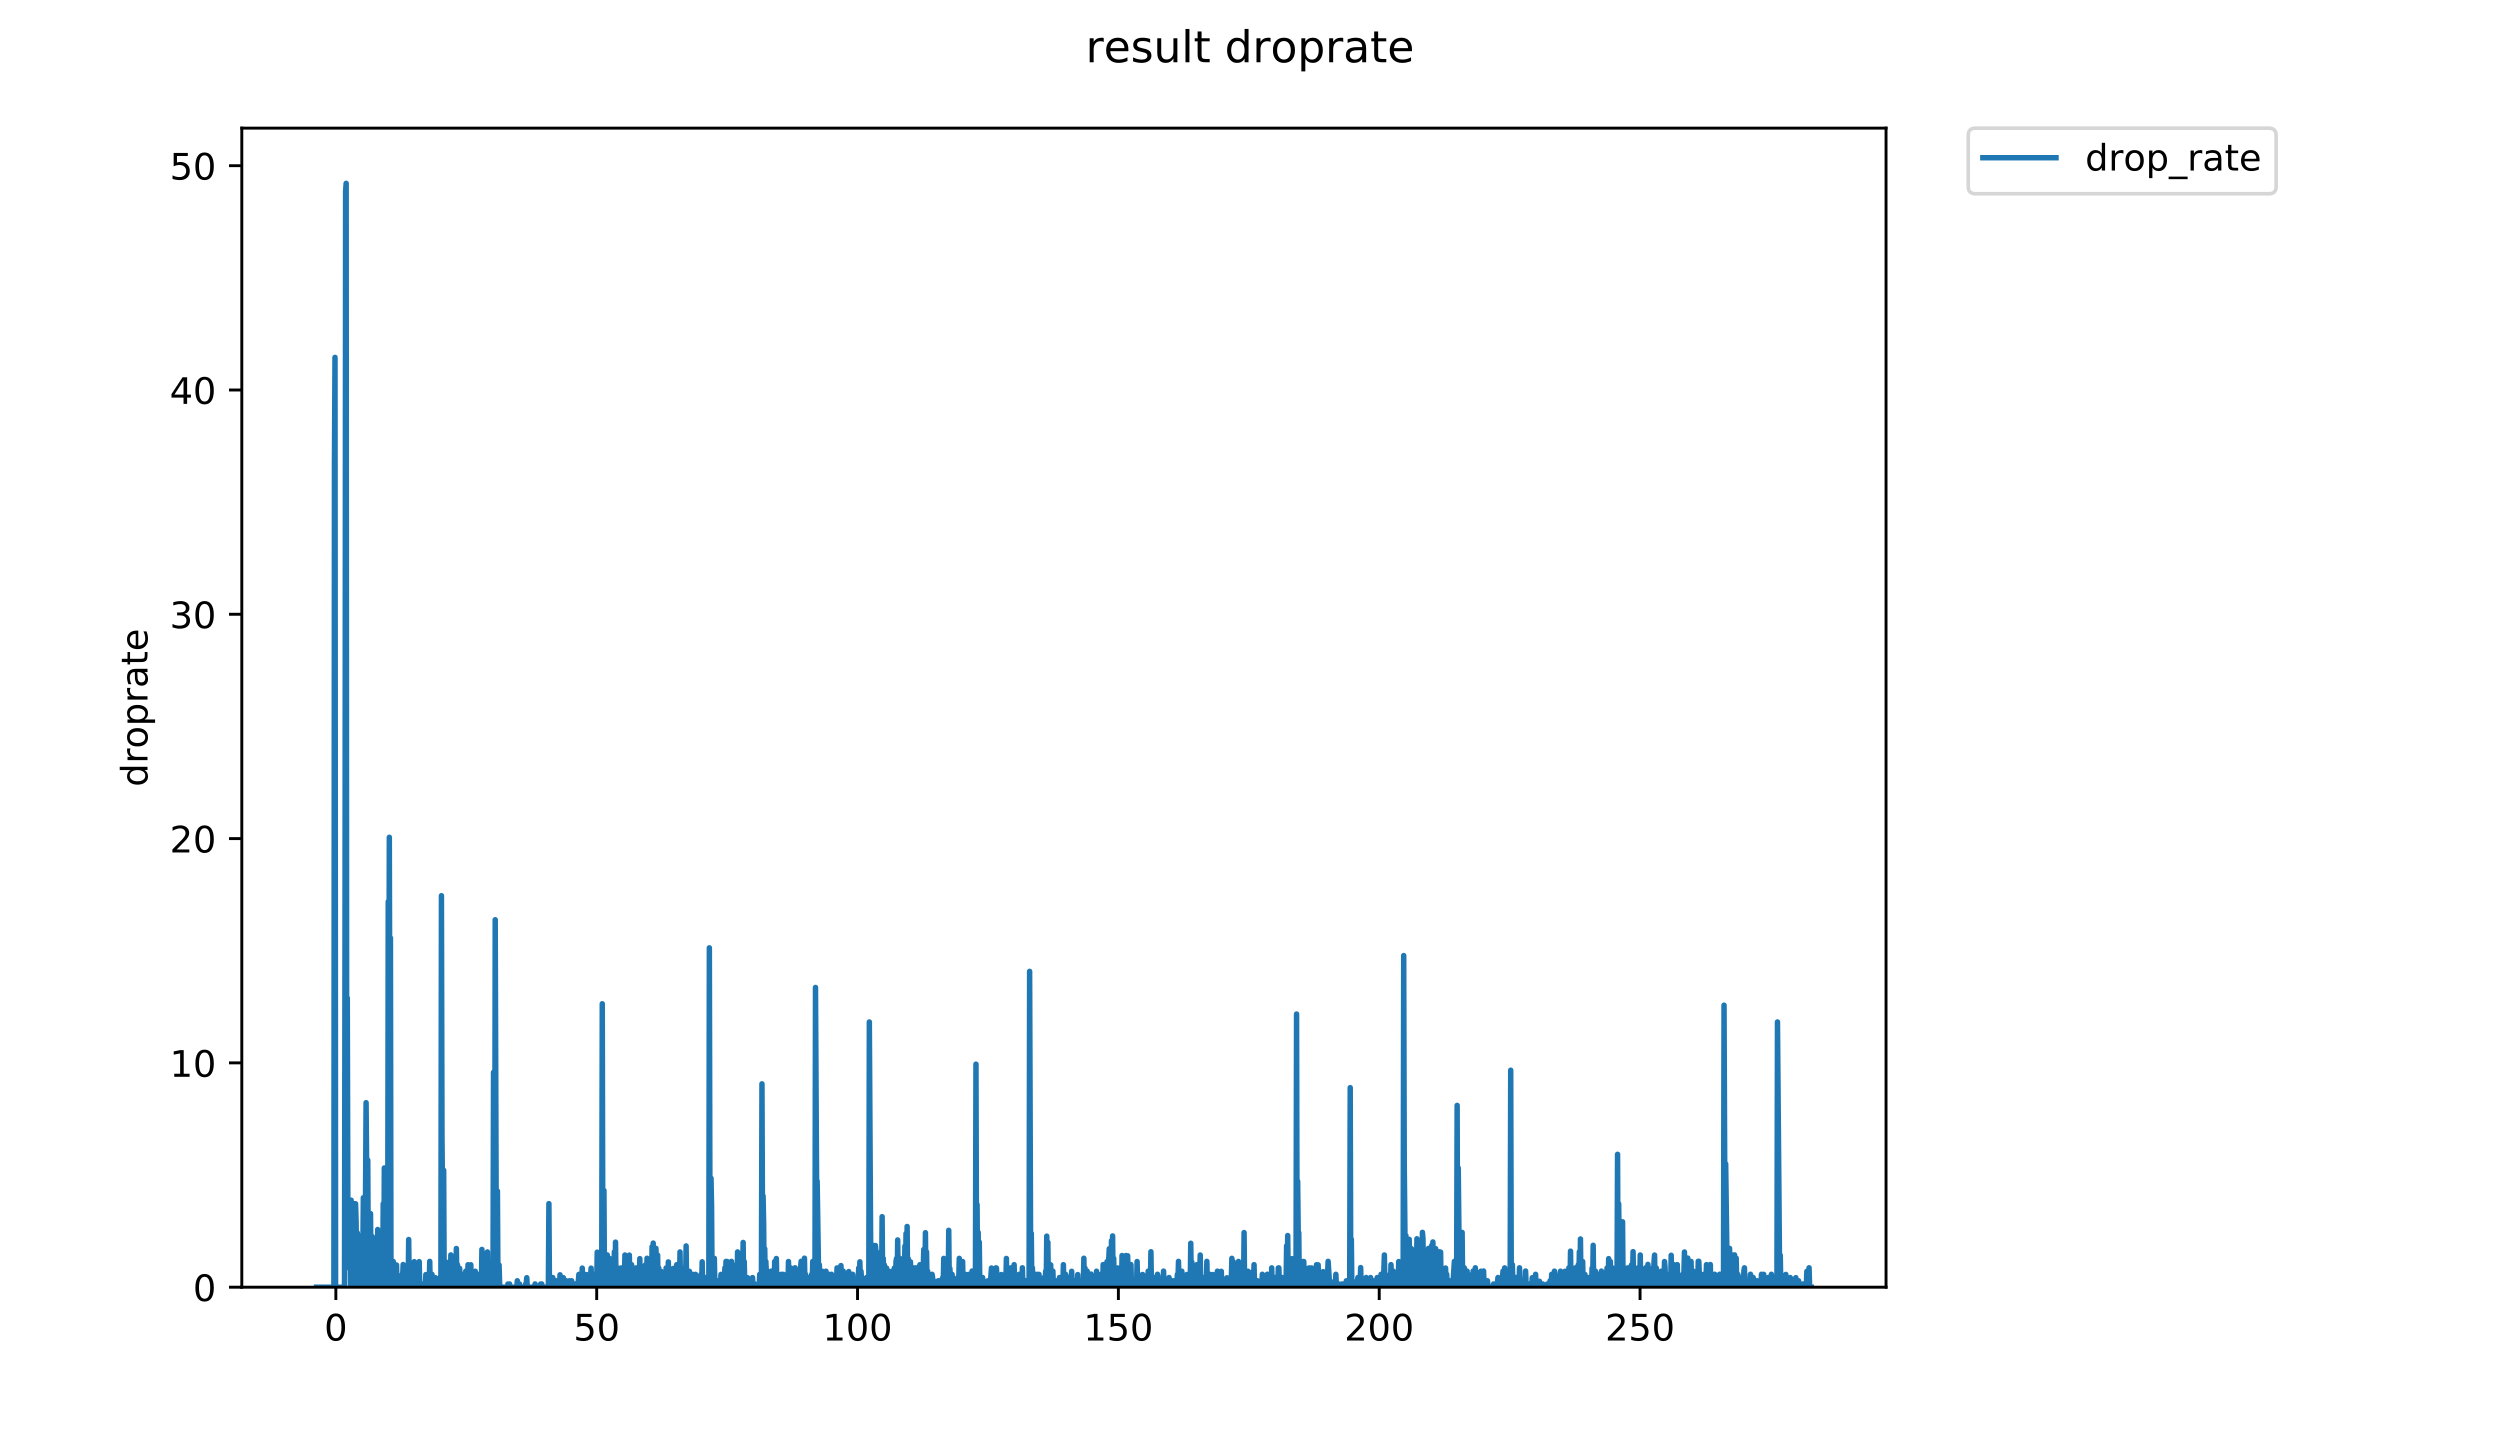 <?xml version="1.0" encoding="utf-8" standalone="no"?>
<!DOCTYPE svg PUBLIC "-//W3C//DTD SVG 1.1//EN"
  "http://www.w3.org/Graphics/SVG/1.1/DTD/svg11.dtd">
<!-- Created with matplotlib (https://matplotlib.org/) -->
<svg height="396pt" version="1.1" viewBox="0 0 684 396" width="684pt" xmlns="http://www.w3.org/2000/svg" xmlns:xlink="http://www.w3.org/1999/xlink">
 <defs>
  <style type="text/css">
*{stroke-linecap:butt;stroke-linejoin:round;}
  </style>
 </defs>
 <g id="figure_1">
  <g id="patch_1">
   <path d="M 0 396 
L 684 396 
L 684 0 
L 0 0 
z
" style="fill:#ffffff;"/>
  </g>
  <g id="axes_1">
   <g id="patch_2">
    <path d="M 66.159 352.174 
L 516.019 352.174 
L 516.019 35.062 
L 66.159 35.062 
z
" style="fill:#ffffff;"/>
   </g>
   <g id="matplotlib.axis_1">
    <g id="xtick_1">
     <g id="line2d_1">
      <defs>
       <path d="M 0 0 
L 0 3.5 
" id="maf2f47c098" style="stroke:#000000;stroke-width:0.8;"/>
      </defs>
      <g>
       <use style="stroke:#000000;stroke-width:0.8;" x="91.89" xlink:href="#maf2f47c098" y="352.174"/>
      </g>
     </g>
     <g id="text_1">
      <!-- 0 -->
      <defs>
       <path d="M 31.781 66.406 
Q 24.172 66.406 20.328 58.906 
Q 16.5 51.422 16.5 36.375 
Q 16.5 21.391 20.328 13.891 
Q 24.172 6.391 31.781 6.391 
Q 39.453 6.391 43.281 13.891 
Q 47.125 21.391 47.125 36.375 
Q 47.125 51.422 43.281 58.906 
Q 39.453 66.406 31.781 66.406 
z
M 31.781 74.219 
Q 44.047 74.219 50.516 64.516 
Q 56.984 54.828 56.984 36.375 
Q 56.984 17.969 50.516 8.266 
Q 44.047 -1.422 31.781 -1.422 
Q 19.531 -1.422 13.062 8.266 
Q 6.594 17.969 6.594 36.375 
Q 6.594 54.828 13.062 64.516 
Q 19.531 74.219 31.781 74.219 
z
" id="DejaVuSans-48"/>
      </defs>
      <g transform="translate(88.709 366.773)scale(0.1 -0.1)">
       <use xlink:href="#DejaVuSans-48"/>
      </g>
     </g>
    </g>
    <g id="xtick_2">
     <g id="line2d_2">
      <g>
       <use style="stroke:#000000;stroke-width:0.8;" x="163.256" xlink:href="#maf2f47c098" y="352.174"/>
      </g>
     </g>
     <g id="text_2">
      <!-- 50 -->
      <defs>
       <path d="M 10.797 72.906 
L 49.516 72.906 
L 49.516 64.594 
L 19.828 64.594 
L 19.828 46.734 
Q 21.969 47.469 24.109 47.828 
Q 26.266 48.188 28.422 48.188 
Q 40.625 48.188 47.75 41.5 
Q 54.891 34.812 54.891 23.391 
Q 54.891 11.625 47.562 5.094 
Q 40.234 -1.422 26.906 -1.422 
Q 22.312 -1.422 17.547 -0.641 
Q 12.797 0.141 7.719 1.703 
L 7.719 11.625 
Q 12.109 9.234 16.797 8.062 
Q 21.484 6.891 26.703 6.891 
Q 35.156 6.891 40.078 11.328 
Q 45.016 15.766 45.016 23.391 
Q 45.016 31 40.078 35.438 
Q 35.156 39.891 26.703 39.891 
Q 22.75 39.891 18.812 39.016 
Q 14.891 38.141 10.797 36.281 
z
" id="DejaVuSans-53"/>
      </defs>
      <g transform="translate(156.893 366.773)scale(0.1 -0.1)">
       <use xlink:href="#DejaVuSans-53"/>
       <use x="63.623" xlink:href="#DejaVuSans-48"/>
      </g>
     </g>
    </g>
    <g id="xtick_3">
     <g id="line2d_3">
      <g>
       <use style="stroke:#000000;stroke-width:0.8;" x="234.622" xlink:href="#maf2f47c098" y="352.174"/>
      </g>
     </g>
     <g id="text_3">
      <!-- 100 -->
      <defs>
       <path d="M 12.406 8.297 
L 28.516 8.297 
L 28.516 63.922 
L 10.984 60.406 
L 10.984 69.391 
L 28.422 72.906 
L 38.281 72.906 
L 38.281 8.297 
L 54.391 8.297 
L 54.391 0 
L 12.406 0 
z
" id="DejaVuSans-49"/>
      </defs>
      <g transform="translate(225.078 366.773)scale(0.1 -0.1)">
       <use xlink:href="#DejaVuSans-49"/>
       <use x="63.623" xlink:href="#DejaVuSans-48"/>
       <use x="127.246" xlink:href="#DejaVuSans-48"/>
      </g>
     </g>
    </g>
    <g id="xtick_4">
     <g id="line2d_4">
      <g>
       <use style="stroke:#000000;stroke-width:0.8;" x="305.988" xlink:href="#maf2f47c098" y="352.174"/>
      </g>
     </g>
     <g id="text_4">
      <!-- 150 -->
      <g transform="translate(296.444 366.773)scale(0.1 -0.1)">
       <use xlink:href="#DejaVuSans-49"/>
       <use x="63.623" xlink:href="#DejaVuSans-53"/>
       <use x="127.246" xlink:href="#DejaVuSans-48"/>
      </g>
     </g>
    </g>
    <g id="xtick_5">
     <g id="line2d_5">
      <g>
       <use style="stroke:#000000;stroke-width:0.8;" x="377.354" xlink:href="#maf2f47c098" y="352.174"/>
      </g>
     </g>
     <g id="text_5">
      <!-- 200 -->
      <defs>
       <path d="M 19.188 8.297 
L 53.609 8.297 
L 53.609 0 
L 7.328 0 
L 7.328 8.297 
Q 12.938 14.109 22.625 23.891 
Q 32.328 33.688 34.812 36.531 
Q 39.547 41.844 41.422 45.531 
Q 43.312 49.219 43.312 52.781 
Q 43.312 58.594 39.234 62.25 
Q 35.156 65.922 28.609 65.922 
Q 23.969 65.922 18.812 64.312 
Q 13.672 62.703 7.812 59.422 
L 7.812 69.391 
Q 13.766 71.781 18.938 73 
Q 24.125 74.219 28.422 74.219 
Q 39.75 74.219 46.484 68.547 
Q 53.219 62.891 53.219 53.422 
Q 53.219 48.922 51.531 44.891 
Q 49.859 40.875 45.406 35.406 
Q 44.188 33.984 37.641 27.219 
Q 31.109 20.453 19.188 8.297 
z
" id="DejaVuSans-50"/>
      </defs>
      <g transform="translate(367.81 366.773)scale(0.1 -0.1)">
       <use xlink:href="#DejaVuSans-50"/>
       <use x="63.623" xlink:href="#DejaVuSans-48"/>
       <use x="127.246" xlink:href="#DejaVuSans-48"/>
      </g>
     </g>
    </g>
    <g id="xtick_6">
     <g id="line2d_6">
      <g>
       <use style="stroke:#000000;stroke-width:0.8;" x="448.72" xlink:href="#maf2f47c098" y="352.174"/>
      </g>
     </g>
     <g id="text_6">
      <!-- 250 -->
      <g transform="translate(439.177 366.773)scale(0.1 -0.1)">
       <use xlink:href="#DejaVuSans-50"/>
       <use x="63.623" xlink:href="#DejaVuSans-53"/>
       <use x="127.246" xlink:href="#DejaVuSans-48"/>
      </g>
     </g>
    </g>
   </g>
   <g id="matplotlib.axis_2">
    <g id="ytick_1">
     <g id="line2d_7">
      <defs>
       <path d="M 0 0 
L -3.5 0 
" id="mde67f9b333" style="stroke:#000000;stroke-width:0.8;"/>
      </defs>
      <g>
       <use style="stroke:#000000;stroke-width:0.8;" x="66.159" xlink:href="#mde67f9b333" y="352.174"/>
      </g>
     </g>
     <g id="text_7">
      <!-- 0 -->
      <g transform="translate(52.796 355.973)scale(0.1 -0.1)">
       <use xlink:href="#DejaVuSans-48"/>
      </g>
     </g>
    </g>
    <g id="ytick_2">
     <g id="line2d_8">
      <g>
       <use style="stroke:#000000;stroke-width:0.8;" x="66.159" xlink:href="#mde67f9b333" y="290.806"/>
      </g>
     </g>
     <g id="text_8">
      <!-- 10 -->
      <g transform="translate(46.434 294.605)scale(0.1 -0.1)">
       <use xlink:href="#DejaVuSans-49"/>
       <use x="63.623" xlink:href="#DejaVuSans-48"/>
      </g>
     </g>
    </g>
    <g id="ytick_3">
     <g id="line2d_9">
      <g>
       <use style="stroke:#000000;stroke-width:0.8;" x="66.159" xlink:href="#mde67f9b333" y="229.438"/>
      </g>
     </g>
     <g id="text_9">
      <!-- 20 -->
      <g transform="translate(46.434 233.237)scale(0.1 -0.1)">
       <use xlink:href="#DejaVuSans-50"/>
       <use x="63.623" xlink:href="#DejaVuSans-48"/>
      </g>
     </g>
    </g>
    <g id="ytick_4">
     <g id="line2d_10">
      <g>
       <use style="stroke:#000000;stroke-width:0.8;" x="66.159" xlink:href="#mde67f9b333" y="168.07"/>
      </g>
     </g>
     <g id="text_10">
      <!-- 30 -->
      <defs>
       <path d="M 40.578 39.312 
Q 47.656 37.797 51.625 33 
Q 55.609 28.219 55.609 21.188 
Q 55.609 10.406 48.188 4.484 
Q 40.766 -1.422 27.094 -1.422 
Q 22.516 -1.422 17.656 -0.516 
Q 12.797 0.391 7.625 2.203 
L 7.625 11.719 
Q 11.719 9.328 16.594 8.109 
Q 21.484 6.891 26.812 6.891 
Q 36.078 6.891 40.938 10.547 
Q 45.797 14.203 45.797 21.188 
Q 45.797 27.641 41.281 31.266 
Q 36.766 34.906 28.719 34.906 
L 20.219 34.906 
L 20.219 43.016 
L 29.109 43.016 
Q 36.375 43.016 40.234 45.922 
Q 44.094 48.828 44.094 54.297 
Q 44.094 59.906 40.109 62.906 
Q 36.141 65.922 28.719 65.922 
Q 24.656 65.922 20.016 65.031 
Q 15.375 64.156 9.812 62.312 
L 9.812 71.094 
Q 15.438 72.656 20.344 73.438 
Q 25.25 74.219 29.594 74.219 
Q 40.828 74.219 47.359 69.109 
Q 53.906 64.016 53.906 55.328 
Q 53.906 49.266 50.438 45.094 
Q 46.969 40.922 40.578 39.312 
z
" id="DejaVuSans-51"/>
      </defs>
      <g transform="translate(46.434 171.87)scale(0.1 -0.1)">
       <use xlink:href="#DejaVuSans-51"/>
       <use x="63.623" xlink:href="#DejaVuSans-48"/>
      </g>
     </g>
    </g>
    <g id="ytick_5">
     <g id="line2d_11">
      <g>
       <use style="stroke:#000000;stroke-width:0.8;" x="66.159" xlink:href="#mde67f9b333" y="106.702"/>
      </g>
     </g>
     <g id="text_11">
      <!-- 40 -->
      <defs>
       <path d="M 37.797 64.312 
L 12.891 25.391 
L 37.797 25.391 
z
M 35.203 72.906 
L 47.609 72.906 
L 47.609 25.391 
L 58.016 25.391 
L 58.016 17.188 
L 47.609 17.188 
L 47.609 0 
L 37.797 0 
L 37.797 17.188 
L 4.891 17.188 
L 4.891 26.703 
z
" id="DejaVuSans-52"/>
      </defs>
      <g transform="translate(46.434 110.502)scale(0.1 -0.1)">
       <use xlink:href="#DejaVuSans-52"/>
       <use x="63.623" xlink:href="#DejaVuSans-48"/>
      </g>
     </g>
    </g>
    <g id="ytick_6">
     <g id="line2d_12">
      <g>
       <use style="stroke:#000000;stroke-width:0.8;" x="66.159" xlink:href="#mde67f9b333" y="45.334"/>
      </g>
     </g>
     <g id="text_12">
      <!-- 50 -->
      <g transform="translate(46.434 49.134)scale(0.1 -0.1)">
       <use xlink:href="#DejaVuSans-53"/>
       <use x="63.623" xlink:href="#DejaVuSans-48"/>
      </g>
     </g>
    </g>
    <g id="text_13">
     <!-- droprate -->
     <defs>
      <path d="M 45.406 46.391 
L 45.406 75.984 
L 54.391 75.984 
L 54.391 0 
L 45.406 0 
L 45.406 8.203 
Q 42.578 3.328 38.25 0.953 
Q 33.938 -1.422 27.875 -1.422 
Q 17.969 -1.422 11.734 6.484 
Q 5.516 14.406 5.516 27.297 
Q 5.516 40.188 11.734 48.094 
Q 17.969 56 27.875 56 
Q 33.938 56 38.25 53.625 
Q 42.578 51.266 45.406 46.391 
z
M 14.797 27.297 
Q 14.797 17.391 18.875 11.75 
Q 22.953 6.109 30.078 6.109 
Q 37.203 6.109 41.297 11.75 
Q 45.406 17.391 45.406 27.297 
Q 45.406 37.203 41.297 42.844 
Q 37.203 48.484 30.078 48.484 
Q 22.953 48.484 18.875 42.844 
Q 14.797 37.203 14.797 27.297 
z
" id="DejaVuSans-100"/>
      <path d="M 41.109 46.297 
Q 39.594 47.172 37.812 47.578 
Q 36.031 48 33.891 48 
Q 26.266 48 22.188 43.047 
Q 18.109 38.094 18.109 28.812 
L 18.109 0 
L 9.078 0 
L 9.078 54.688 
L 18.109 54.688 
L 18.109 46.188 
Q 20.953 51.172 25.484 53.578 
Q 30.031 56 36.531 56 
Q 37.453 56 38.578 55.875 
Q 39.703 55.766 41.062 55.516 
z
" id="DejaVuSans-114"/>
      <path d="M 30.609 48.391 
Q 23.391 48.391 19.188 42.75 
Q 14.984 37.109 14.984 27.297 
Q 14.984 17.484 19.156 11.844 
Q 23.344 6.203 30.609 6.203 
Q 37.797 6.203 41.984 11.859 
Q 46.188 17.531 46.188 27.297 
Q 46.188 37.016 41.984 42.703 
Q 37.797 48.391 30.609 48.391 
z
M 30.609 56 
Q 42.328 56 49.016 48.375 
Q 55.719 40.766 55.719 27.297 
Q 55.719 13.875 49.016 6.219 
Q 42.328 -1.422 30.609 -1.422 
Q 18.844 -1.422 12.172 6.219 
Q 5.516 13.875 5.516 27.297 
Q 5.516 40.766 12.172 48.375 
Q 18.844 56 30.609 56 
z
" id="DejaVuSans-111"/>
      <path d="M 18.109 8.203 
L 18.109 -20.797 
L 9.078 -20.797 
L 9.078 54.688 
L 18.109 54.688 
L 18.109 46.391 
Q 20.953 51.266 25.266 53.625 
Q 29.594 56 35.594 56 
Q 45.562 56 51.781 48.094 
Q 58.016 40.188 58.016 27.297 
Q 58.016 14.406 51.781 6.484 
Q 45.562 -1.422 35.594 -1.422 
Q 29.594 -1.422 25.266 0.953 
Q 20.953 3.328 18.109 8.203 
z
M 48.688 27.297 
Q 48.688 37.203 44.609 42.844 
Q 40.531 48.484 33.406 48.484 
Q 26.266 48.484 22.188 42.844 
Q 18.109 37.203 18.109 27.297 
Q 18.109 17.391 22.188 11.75 
Q 26.266 6.109 33.406 6.109 
Q 40.531 6.109 44.609 11.75 
Q 48.688 17.391 48.688 27.297 
z
" id="DejaVuSans-112"/>
      <path d="M 34.281 27.484 
Q 23.391 27.484 19.188 25 
Q 14.984 22.516 14.984 16.5 
Q 14.984 11.719 18.141 8.906 
Q 21.297 6.109 26.703 6.109 
Q 34.188 6.109 38.703 11.406 
Q 43.219 16.703 43.219 25.484 
L 43.219 27.484 
z
M 52.203 31.203 
L 52.203 0 
L 43.219 0 
L 43.219 8.297 
Q 40.141 3.328 35.547 0.953 
Q 30.953 -1.422 24.312 -1.422 
Q 15.922 -1.422 10.953 3.297 
Q 6 8.016 6 15.922 
Q 6 25.141 12.172 29.828 
Q 18.359 34.516 30.609 34.516 
L 43.219 34.516 
L 43.219 35.406 
Q 43.219 41.609 39.141 45 
Q 35.062 48.391 27.688 48.391 
Q 23 48.391 18.547 47.266 
Q 14.109 46.141 10.016 43.891 
L 10.016 52.203 
Q 14.938 54.109 19.578 55.047 
Q 24.219 56 28.609 56 
Q 40.484 56 46.344 49.844 
Q 52.203 43.703 52.203 31.203 
z
" id="DejaVuSans-97"/>
      <path d="M 18.312 70.219 
L 18.312 54.688 
L 36.812 54.688 
L 36.812 47.703 
L 18.312 47.703 
L 18.312 18.016 
Q 18.312 11.328 20.141 9.422 
Q 21.969 7.516 27.594 7.516 
L 36.812 7.516 
L 36.812 0 
L 27.594 0 
Q 17.188 0 13.234 3.875 
Q 9.281 7.766 9.281 18.016 
L 9.281 47.703 
L 2.688 47.703 
L 2.688 54.688 
L 9.281 54.688 
L 9.281 70.219 
z
" id="DejaVuSans-116"/>
      <path d="M 56.203 29.594 
L 56.203 25.203 
L 14.891 25.203 
Q 15.484 15.922 20.484 11.062 
Q 25.484 6.203 34.422 6.203 
Q 39.594 6.203 44.453 7.469 
Q 49.312 8.734 54.109 11.281 
L 54.109 2.781 
Q 49.266 0.734 44.188 -0.344 
Q 39.109 -1.422 33.891 -1.422 
Q 20.797 -1.422 13.156 6.188 
Q 5.516 13.812 5.516 26.812 
Q 5.516 40.234 12.766 48.109 
Q 20.016 56 32.328 56 
Q 43.359 56 49.781 48.891 
Q 56.203 41.797 56.203 29.594 
z
M 47.219 32.234 
Q 47.125 39.594 43.094 43.984 
Q 39.062 48.391 32.422 48.391 
Q 24.906 48.391 20.391 44.141 
Q 15.875 39.891 15.188 32.172 
z
" id="DejaVuSans-101"/>
     </defs>
     <g transform="translate(40.354 215.236)rotate(-90)scale(0.1 -0.1)">
      <use xlink:href="#DejaVuSans-100"/>
      <use x="63.477" xlink:href="#DejaVuSans-114"/>
      <use x="104.559" xlink:href="#DejaVuSans-111"/>
      <use x="165.74" xlink:href="#DejaVuSans-112"/>
      <use x="229.217" xlink:href="#DejaVuSans-114"/>
      <use x="270.33" xlink:href="#DejaVuSans-97"/>
      <use x="331.609" xlink:href="#DejaVuSans-116"/>
      <use x="370.818" xlink:href="#DejaVuSans-101"/>
     </g>
    </g>
   </g>
   <g id="line2d_13">
    <path clip-path="url(#pd2dd44c4b8)" d="M 86.607 352.174 
L 91.353 352.174 
L 91.504 126.806 
L 91.656 97.786 
L 91.813 352.174 
L 94.255 352.174 
L 94.407 244.542 
L 94.558 52.348 
L 94.709 50.163 
L 94.866 340.307 
L 95.016 273.046 
L 95.168 329.348 
L 95.321 329.606 
L 95.472 346.891 
L 95.774 329.574 
L 95.925 352.174 
L 96.076 328.368 
L 96.228 345.22 
L 96.53 335.517 
L 96.68 350.413 
L 96.982 329.315 
L 97.133 352.174 
L 97.284 329.348 
L 97.434 334.54 
L 97.586 350.426 
L 97.737 337.271 
L 97.887 338.006 
L 98.039 346.929 
L 98.19 341.654 
L 98.344 343.543 
L 98.495 352.174 
L 98.648 342.613 
L 98.801 352.174 
L 99.104 344.261 
L 99.255 345.161 
L 99.407 327.697 
L 99.557 351.294 
L 99.708 331.104 
L 99.86 352.174 
L 100.16 301.698 
L 100.462 336.371 
L 100.615 317.405 
L 100.767 346.081 
L 101.07 333.024 
L 101.221 352.174 
L 101.373 332.039 
L 101.525 352.174 
L 101.677 352.174 
L 101.83 338.325 
L 101.98 352.174 
L 102.131 341.609 
L 102.431 352.174 
L 102.582 343.395 
L 102.733 342.475 
L 102.884 352.174 
L 103.035 338.948 
L 103.185 352.174 
L 103.337 336.394 
L 103.487 352.174 
L 103.638 343.37 
L 103.788 352.174 
L 103.939 344.239 
L 104.089 352.174 
L 104.24 339.901 
L 104.394 352.174 
L 104.544 337.228 
L 104.695 352.174 
L 104.846 329.315 
L 104.998 352.174 
L 105.148 319.55 
L 105.453 345.308 
L 105.603 325.131 
L 105.762 352.174 
L 106.068 352.174 
L 106.219 246.671 
L 106.369 295.744 
L 106.519 229.084 
L 106.671 292.027 
L 106.822 256.615 
L 106.973 352.174 
L 107.126 352.174 
L 107.276 351.295 
L 107.577 345.12 
L 107.727 346.002 
L 107.88 352.174 
L 108.031 352.174 
L 108.182 350.421 
L 108.334 351.301 
L 108.488 346.107 
L 108.639 352.174 
L 108.789 349.533 
L 108.94 352.174 
L 109.093 352.174 
L 109.243 351.292 
L 109.397 352.174 
L 109.547 349.533 
L 109.698 349.521 
L 109.849 352.174 
L 110.002 348.712 
L 110.152 349.533 
L 110.302 345.984 
L 110.756 351.306 
L 110.907 347.778 
L 111.059 352.174 
L 111.209 347.772 
L 111.36 352.174 
L 111.513 346.115 
L 111.665 352.174 
L 111.818 339.136 
L 111.97 352.174 
L 112.12 351.292 
L 112.271 347.784 
L 112.572 352.174 
L 112.723 347.803 
L 112.874 352.174 
L 113.025 348.657 
L 113.177 352.174 
L 113.328 345.191 
L 113.479 352.174 
L 113.631 349.552 
L 113.782 352.174 
L 114.086 346.959 
L 114.239 351.307 
L 114.39 352.174 
L 114.692 345.181 
L 114.844 352.174 
L 115.45 352.174 
L 115.601 351.294 
L 115.752 352.174 
L 116.358 352.174 
L 116.512 348.731 
L 116.664 352.174 
L 117.12 352.174 
L 117.271 348.662 
L 117.422 352.174 
L 117.573 345.11 
L 117.725 352.174 
L 118.033 352.174 
L 118.183 348.652 
L 118.335 352.174 
L 118.486 352.174 
L 118.639 351.306 
L 118.791 351.309 
L 118.943 349.544 
L 119.096 349.57 
L 119.25 352.174 
L 119.555 352.174 
L 119.706 350.418 
L 119.858 350.426 
L 120.017 352.174 
L 120.169 352.174 
L 120.321 349.552 
L 120.475 352.174 
L 120.626 352.174 
L 120.777 245.066 
L 120.928 311.146 
L 121.08 327.662 
L 121.232 329.51 
L 121.386 320.194 
L 121.536 352.174 
L 121.687 345.11 
L 121.837 349.525 
L 121.994 348.788 
L 122.151 349.638 
L 122.302 352.174 
L 122.453 346.899 
L 122.604 352.174 
L 122.754 349.521 
L 122.904 352.174 
L 123.054 345.1 
L 123.204 352.174 
L 123.354 343.344 
L 123.504 352.174 
L 123.655 351.294 
L 123.806 349.533 
L 123.956 352.174 
L 124.106 352.174 
L 124.257 345.151 
L 124.408 352.174 
L 124.559 346.011 
L 124.709 352.174 
L 124.86 341.593 
L 125.01 351.29 
L 125.161 346.02 
L 125.311 352.174 
L 125.614 352.174 
L 125.769 347.024 
L 125.924 352.174 
L 126.075 348.677 
L 126.226 352.174 
L 126.528 348.672 
L 126.831 352.174 
L 126.985 352.174 
L 127.14 350.46 
L 127.29 352.174 
L 127.441 347.784 
L 127.596 352.174 
L 127.9 352.174 
L 128.051 346.029 
L 128.208 352.174 
L 128.359 352.174 
L 128.51 349.54 
L 128.663 350.431 
L 128.813 346.037 
L 128.965 352.174 
L 129.269 348.677 
L 129.571 352.174 
L 129.722 348.662 
L 129.873 352.174 
L 130.026 347.816 
L 130.176 352.174 
L 130.328 348.667 
L 130.631 352.174 
L 130.782 348.672 
L 130.933 352.174 
L 131.235 352.174 
L 131.386 348.672 
L 131.693 352.174 
L 131.847 341.846 
L 131.998 348.667 
L 132.3 352.174 
L 132.602 352.174 
L 132.755 350.443 
L 132.906 352.174 
L 133.056 347.772 
L 133.208 351.296 
L 133.359 342.531 
L 133.51 352.174 
L 133.813 352.174 
L 133.964 350.421 
L 134.115 352.174 
L 134.269 351.312 
L 134.425 348.755 
L 134.727 352.174 
L 134.878 352.174 
L 135.032 293.399 
L 135.185 352.174 
L 135.338 352.174 
L 135.49 251.643 
L 135.793 341.669 
L 136.095 325.874 
L 136.246 352.174 
L 136.397 346.029 
L 136.55 346.09 
L 136.702 351.297 
L 136.852 352.174 
L 138.806 352.174 
L 138.96 351.311 
L 139.112 352.174 
L 139.262 352.174 
L 139.413 351.295 
L 139.563 352.174 
L 141.384 352.174 
L 141.535 350.416 
L 141.687 352.174 
L 141.991 352.174 
L 142.143 351.301 
L 142.293 352.174 
L 143.664 352.174 
L 143.815 351.3 
L 143.967 351.297 
L 144.12 349.585 
L 144.272 352.174 
L 146.245 352.174 
L 146.395 351.291 
L 146.548 352.174 
L 147.762 352.174 
L 147.915 351.305 
L 148.065 352.174 
L 148.215 351.291 
L 148.365 352.174 
L 150.028 352.174 
L 150.179 329.315 
L 150.33 352.174 
L 151.085 352.174 
L 151.236 349.537 
L 151.39 350.453 
L 151.541 352.174 
L 151.845 352.174 
L 152.146 350.418 
L 152.297 352.174 
L 153.063 352.174 
L 153.22 348.788 
L 153.377 352.174 
L 153.984 352.174 
L 154.138 349.581 
L 154.289 352.174 
L 154.739 352.174 
L 154.889 350.408 
L 155.039 352.174 
L 155.645 352.174 
L 155.796 350.421 
L 155.946 352.174 
L 156.248 352.174 
L 156.399 350.416 
L 156.551 352.174 
L 157.176 352.174 
L 157.326 351.292 
L 157.63 351.302 
L 157.782 352.174 
L 158.085 352.174 
L 158.387 348.667 
L 158.542 349.596 
L 158.694 352.174 
L 159.148 352.174 
L 159.3 346.951 
L 159.451 352.174 
L 160.06 352.174 
L 160.213 348.697 
L 160.364 352.174 
L 160.816 352.174 
L 160.967 351.292 
L 161.119 348.682 
L 161.269 352.174 
L 161.423 349.566 
L 161.575 349.559 
L 161.728 346.966 
L 161.879 352.174 
L 162.03 352.174 
L 162.181 351.295 
L 162.333 348.672 
L 162.484 352.174 
L 162.941 352.174 
L 163.094 349.574 
L 163.246 352.174 
L 163.398 342.599 
L 163.549 352.174 
L 164.622 352.174 
L 164.781 274.63 
L 164.937 344.514 
L 165.088 347.791 
L 165.238 325.722 
L 165.389 352.174 
L 165.539 346.029 
L 165.691 352.174 
L 165.845 347.859 
L 165.995 352.174 
L 166.146 343.344 
L 166.296 352.174 
L 166.447 352.174 
L 166.598 349.544 
L 166.75 344.295 
L 166.9 351.294 
L 167.052 348.672 
L 167.202 352.174 
L 167.353 349.533 
L 167.503 349.525 
L 167.653 345.984 
L 167.803 352.174 
L 168.105 342.475 
L 168.255 352.174 
L 168.406 339.848 
L 168.558 352.174 
L 168.709 349.548 
L 168.859 352.174 
L 169.011 346.914 
L 169.162 352.174 
L 169.465 352.174 
L 169.616 350.418 
L 169.768 352.174 
L 169.919 346.907 
L 170.069 352.174 
L 170.531 352.174 
L 170.832 349.533 
L 170.982 343.37 
L 171.133 349.521 
L 171.283 346.002 
L 171.434 351.297 
L 171.585 348.647 
L 171.886 352.174 
L 172.037 349.533 
L 172.188 343.395 
L 172.339 352.174 
L 172.492 347.003 
L 172.643 352.174 
L 172.793 346.011 
L 172.944 352.174 
L 173.094 347.753 
L 173.245 352.174 
L 173.545 347.753 
L 173.696 349.525 
L 173.847 349.548 
L 173.998 346.899 
L 174.149 348.657 
L 174.299 348.652 
L 174.45 352.174 
L 174.6 352.174 
L 174.75 349.529 
L 174.901 352.174 
L 175.054 344.362 
L 175.205 352.174 
L 175.356 352.174 
L 175.506 348.647 
L 175.662 349.614 
L 175.813 352.174 
L 175.964 351.295 
L 176.267 347.766 
L 176.418 352.174 
L 176.571 346.09 
L 176.721 352.174 
L 176.876 352.174 
L 177.026 344.261 
L 177.329 352.174 
L 177.48 350.421 
L 177.789 352.174 
L 177.943 347.889 
L 178.097 347.859 
L 178.248 352.174 
L 178.405 341.109 
L 178.559 351.321 
L 178.714 340.107 
L 178.871 352.174 
L 179.321 352.174 
L 179.471 341.563 
L 179.621 350.403 
L 179.772 351.294 
L 179.923 343.395 
L 180.073 352.174 
L 180.224 346.907 
L 180.374 352.174 
L 180.675 352.174 
L 180.827 347.816 
L 180.986 352.174 
L 181.147 348.875 
L 181.305 351.337 
L 181.464 348.839 
L 181.625 352.174 
L 181.784 352.174 
L 181.942 350.5 
L 182.1 352.174 
L 182.25 346.914 
L 182.401 352.174 
L 182.551 349.521 
L 182.702 352.174 
L 182.856 345.259 
L 183.01 352.174 
L 183.167 347.067 
L 183.322 352.174 
L 183.623 352.174 
L 183.923 350.411 
L 184.074 352.174 
L 184.23 347.046 
L 184.382 352.174 
L 184.535 348.717 
L 184.686 352.174 
L 184.838 350.421 
L 184.989 352.174 
L 185.14 346.02 
L 185.291 352.174 
L 185.442 350.421 
L 185.593 352.174 
L 185.744 346.914 
L 185.896 352.174 
L 186.047 342.531 
L 186.197 352.174 
L 186.349 348.667 
L 186.5 352.174 
L 186.802 352.174 
L 187.109 348.77 
L 187.262 352.174 
L 187.413 346.907 
L 187.565 352.174 
L 187.718 340.89 
L 187.87 352.174 
L 188.021 348.662 
L 188.172 352.174 
L 188.323 350.423 
L 188.475 352.174 
L 188.628 347.84 
L 188.781 352.174 
L 188.932 350.418 
L 189.082 352.174 
L 189.237 351.312 
L 189.388 352.174 
L 189.539 348.667 
L 189.69 352.174 
L 189.994 352.174 
L 190.296 348.662 
L 190.599 352.174 
L 190.749 349.529 
L 190.9 352.174 
L 191.05 352.174 
L 191.202 351.299 
L 191.353 352.174 
L 191.506 349.585 
L 191.658 349.544 
L 191.808 348.652 
L 191.959 352.174 
L 192.112 345.23 
L 192.264 352.174 
L 192.57 352.174 
L 192.722 349.566 
L 192.874 352.174 
L 193.025 349.54 
L 193.176 352.174 
L 193.931 352.174 
L 194.081 259.326 
L 194.231 328.368 
L 194.383 341.654 
L 194.534 322.367 
L 194.684 330.099 
L 194.836 352.174 
L 194.991 352.174 
L 195.142 347.803 
L 195.293 352.174 
L 195.445 344.295 
L 195.596 352.174 
L 195.748 350.426 
L 195.9 352.174 
L 196.051 350.421 
L 196.203 352.174 
L 196.354 350.418 
L 196.505 352.174 
L 196.809 352.174 
L 196.96 351.297 
L 197.112 351.304 
L 197.264 348.677 
L 197.415 352.174 
L 197.874 352.174 
L 198.025 350.416 
L 198.176 351.295 
L 198.326 346.899 
L 198.477 352.174 
L 198.628 345.13 
L 198.779 352.174 
L 198.93 345.141 
L 199.081 352.174 
L 199.232 351.296 
L 199.384 352.174 
L 199.535 348.667 
L 199.686 352.174 
L 199.837 346.891 
L 199.987 352.174 
L 200.138 345.12 
L 200.288 352.174 
L 200.439 347.772 
L 200.59 352.174 
L 201.046 352.174 
L 201.197 348.662 
L 201.348 352.174 
L 201.498 346.011 
L 201.649 352.174 
L 201.801 342.531 
L 201.951 350.418 
L 202.103 345.181 
L 202.255 352.174 
L 202.406 346.029 
L 202.557 352.174 
L 202.708 351.295 
L 202.86 346.944 
L 203.012 350.431 
L 203.171 349.652 
L 203.322 339.936 
L 203.473 352.174 
L 203.624 345.161 
L 203.775 352.174 
L 204.229 352.174 
L 204.38 351.297 
L 204.533 349.577 
L 204.684 352.174 
L 204.835 352.174 
L 204.986 350.416 
L 205.136 352.174 
L 205.74 352.174 
L 205.891 349.544 
L 206.043 352.174 
L 206.344 352.174 
L 206.494 351.291 
L 206.646 352.174 
L 207.253 352.174 
L 207.405 351.305 
L 207.556 351.296 
L 207.707 352.174 
L 207.859 348.672 
L 208.01 352.174 
L 208.317 352.174 
L 208.472 296.541 
L 208.625 335.798 
L 208.779 327.214 
L 208.933 334.887 
L 209.083 352.174 
L 209.235 341.669 
L 209.386 352.174 
L 209.536 345.13 
L 209.838 352.174 
L 209.988 347.766 
L 210.14 352.174 
L 210.291 348.662 
L 210.442 352.174 
L 210.747 350.416 
L 211.047 347.772 
L 211.198 352.174 
L 211.349 348.672 
L 211.5 352.174 
L 211.651 350.413 
L 211.801 352.174 
L 211.952 345.151 
L 212.104 352.174 
L 212.408 344.329 
L 212.559 352.174 
L 212.713 351.311 
L 212.863 348.662 
L 213.014 352.174 
L 213.164 352.174 
L 213.314 350.411 
L 213.465 352.174 
L 213.766 348.657 
L 213.916 348.652 
L 214.218 352.174 
L 214.369 348.672 
L 214.519 352.174 
L 214.819 352.174 
L 214.97 349.54 
L 215.123 352.174 
L 215.575 352.174 
L 215.727 345.151 
L 215.878 352.174 
L 216.028 350.413 
L 216.179 352.174 
L 216.329 346.891 
L 216.479 352.174 
L 216.78 352.174 
L 216.934 347.84 
L 217.085 352.174 
L 217.235 350.406 
L 217.385 352.174 
L 217.535 346.869 
L 217.685 352.174 
L 217.985 352.174 
L 218.136 347.803 
L 218.286 352.174 
L 218.59 352.174 
L 218.741 348.647 
L 218.891 348.637 
L 219.191 345.1 
L 219.341 352.174 
L 219.643 352.174 
L 219.795 348.677 
L 219.947 352.174 
L 220.097 344.239 
L 220.248 352.174 
L 220.398 348.647 
L 220.549 352.174 
L 221.006 352.174 
L 221.159 349.563 
L 221.312 352.174 
L 221.613 352.174 
L 221.764 351.292 
L 221.914 352.174 
L 222.065 348.652 
L 222.215 352.174 
L 222.366 345.13 
L 222.516 352.174 
L 222.969 352.174 
L 223.119 270.174 
L 223.42 323.918 
L 223.571 323.161 
L 224.023 352.174 
L 224.174 346.037 
L 224.325 352.174 
L 224.475 351.294 
L 224.626 351.292 
L 224.778 352.174 
L 224.929 347.797 
L 225.079 352.174 
L 225.832 352.174 
L 225.984 347.803 
L 226.136 352.174 
L 226.59 352.174 
L 226.74 348.642 
L 226.894 352.174 
L 227.196 352.174 
L 227.496 348.642 
L 227.647 349.533 
L 227.797 351.291 
L 227.95 349.566 
L 228.103 352.174 
L 228.255 352.174 
L 228.407 349.559 
L 228.558 352.174 
L 228.708 349.533 
L 228.859 351.292 
L 229.009 346.899 
L 229.16 352.174 
L 229.467 352.174 
L 229.771 350.423 
L 229.927 350.465 
L 230.084 346.265 
L 230.242 351.331 
L 230.393 352.174 
L 230.544 352.174 
L 230.695 347.766 
L 230.847 352.174 
L 231 350.445 
L 231.151 352.174 
L 231.302 348.677 
L 231.453 352.174 
L 232.056 352.174 
L 232.211 347.895 
L 232.371 352.174 
L 232.53 350.507 
L 232.68 352.174 
L 233.134 352.174 
L 233.284 348.652 
L 233.435 352.174 
L 233.742 352.174 
L 233.895 350.445 
L 234.049 352.174 
L 234.352 352.174 
L 234.503 351.294 
L 234.653 352.174 
L 234.954 346.899 
L 235.106 352.174 
L 235.258 345.23 
L 235.413 352.174 
L 235.565 347.803 
L 235.87 352.174 
L 236.022 352.174 
L 236.173 350.413 
L 236.474 352.174 
L 236.927 352.174 
L 237.078 349.54 
L 237.231 352.174 
L 237.702 352.174 
L 237.852 279.617 
L 238.154 331.953 
L 238.304 352.174 
L 238.457 341.758 
L 238.608 349.533 
L 238.76 342.558 
L 238.911 352.174 
L 239.062 340.777 
L 239.213 346.937 
L 239.366 345.191 
L 239.517 340.777 
L 239.669 342.572 
L 239.819 352.174 
L 239.977 346.233 
L 240.13 352.174 
L 240.28 345.1 
L 240.43 349.521 
L 240.737 347.024 
L 240.888 349.552 
L 241.039 342.531 
L 241.191 352.174 
L 241.348 332.887 
L 241.501 352.174 
L 241.652 344.295 
L 241.807 351.312 
L 241.958 346.072 
L 242.112 352.174 
L 242.265 349.57 
L 242.417 351.302 
L 242.569 346.959 
L 242.721 352.174 
L 243.027 352.174 
L 243.179 347.822 
L 243.33 352.174 
L 243.784 352.174 
L 244.087 347.797 
L 244.239 352.174 
L 244.391 352.174 
L 244.542 351.297 
L 244.694 346.929 
L 244.845 352.174 
L 244.997 352.174 
L 245.147 345.13 
L 245.299 344.318 
L 245.45 352.174 
L 245.605 339.246 
L 245.757 352.174 
L 245.908 346.929 
L 246.06 352.174 
L 246.211 344.295 
L 246.362 352.174 
L 246.664 352.174 
L 246.817 349.555 
L 246.967 349.529 
L 247.121 348.741 
L 247.274 346.944 
L 247.426 352.174 
L 247.579 340.922 
L 247.731 351.304 
L 247.886 337.501 
L 248.037 352.174 
L 248.189 335.565 
L 248.341 352.174 
L 248.494 344.384 
L 248.645 352.174 
L 248.796 348.652 
L 248.946 352.174 
L 249.098 345.22 
L 249.25 352.174 
L 249.401 347.797 
L 249.554 352.174 
L 249.704 348.662 
L 249.856 349.555 
L 250.007 346.884 
L 250.157 352.174 
L 250.458 352.174 
L 250.609 346.884 
L 250.759 352.174 
L 250.911 352.174 
L 251.064 351.307 
L 251.215 351.3 
L 251.672 346.029 
L 251.824 352.174 
L 252.439 352.174 
L 252.745 341.846 
L 252.896 343.382 
L 253.046 352.174 
L 253.198 337.271 
L 253.35 352.174 
L 253.501 342.503 
L 253.651 352.174 
L 253.802 347.784 
L 253.953 352.174 
L 254.105 350.431 
L 254.256 352.174 
L 254.711 352.174 
L 254.862 351.297 
L 255.012 348.647 
L 255.165 349.57 
L 255.321 352.174 
L 255.474 350.448 
L 255.627 352.174 
L 255.932 352.174 
L 256.084 351.3 
L 256.235 352.174 
L 256.539 352.174 
L 256.689 350.411 
L 256.84 352.174 
L 256.993 350.431 
L 257.146 350.445 
L 257.297 352.174 
L 257.6 352.174 
L 257.751 351.295 
L 257.905 349.588 
L 258.058 352.174 
L 258.209 344.295 
L 258.361 352.174 
L 258.663 348.672 
L 258.815 349.544 
L 258.967 349.559 
L 259.118 352.174 
L 259.271 345.201 
L 259.422 352.174 
L 259.575 336.616 
L 259.726 351.3 
L 259.883 347.046 
L 260.035 349.581 
L 260.185 348.642 
L 260.334 352.174 
L 260.485 348.652 
L 260.637 352.174 
L 260.787 349.521 
L 260.938 352.174 
L 261.241 352.174 
L 261.393 351.305 
L 261.545 352.174 
L 262.002 352.174 
L 262.154 349.544 
L 262.305 350.423 
L 262.457 344.284 
L 262.609 352.174 
L 262.76 349.548 
L 262.915 352.174 
L 263.066 349.555 
L 263.217 352.174 
L 263.368 345.151 
L 263.52 352.174 
L 263.822 352.174 
L 263.974 351.299 
L 264.125 351.3 
L 264.278 348.692 
L 264.43 352.174 
L 264.734 352.174 
L 264.889 351.321 
L 265.041 348.682 
L 265.192 351.297 
L 265.495 351.292 
L 265.648 350.438 
L 265.799 352.174 
L 265.949 347.766 
L 266.1 352.174 
L 266.871 352.174 
L 267.024 291.155 
L 267.175 344.295 
L 267.328 329.574 
L 267.48 352.174 
L 267.63 337.185 
L 267.78 352.174 
L 267.931 339.83 
L 268.081 352.174 
L 268.382 352.174 
L 268.534 350.426 
L 268.685 352.174 
L 268.835 349.525 
L 268.986 352.174 
L 269.29 352.174 
L 269.44 351.294 
L 269.593 352.174 
L 269.745 352.174 
L 269.898 351.302 
L 270.049 352.174 
L 270.203 350.448 
L 270.353 352.174 
L 270.655 352.174 
L 270.808 351.306 
L 270.958 351.296 
L 271.264 346.929 
L 271.414 352.174 
L 271.866 352.174 
L 272.017 351.297 
L 272.169 347.784 
L 272.32 352.174 
L 272.47 346.876 
L 272.622 346.937 
L 272.928 352.174 
L 273.23 352.174 
L 273.38 349.518 
L 273.53 352.174 
L 273.681 351.297 
L 273.833 352.174 
L 273.986 348.707 
L 274.137 352.174 
L 274.896 352.174 
L 275.046 349.525 
L 275.196 351.292 
L 275.349 344.318 
L 275.499 352.174 
L 276.106 352.174 
L 276.256 349.525 
L 276.406 352.174 
L 276.557 346.891 
L 276.708 352.174 
L 277.312 352.174 
L 277.462 346.011 
L 277.612 352.174 
L 277.762 352.174 
L 277.912 351.29 
L 278.062 349.525 
L 278.213 352.174 
L 278.667 352.174 
L 278.818 348.662 
L 278.969 352.174 
L 279.273 352.174 
L 279.424 351.296 
L 279.574 352.174 
L 279.724 346.869 
L 279.878 352.174 
L 280.483 352.174 
L 280.633 350.406 
L 280.783 352.174 
L 281.555 352.174 
L 281.705 265.765 
L 282.01 352.174 
L 282.164 337.46 
L 282.314 352.174 
L 282.464 346.869 
L 282.614 352.174 
L 282.916 352.174 
L 283.217 348.642 
L 283.367 349.533 
L 283.517 352.174 
L 283.668 352.174 
L 283.818 348.652 
L 284.12 352.174 
L 284.272 348.672 
L 284.423 352.174 
L 284.574 352.174 
L 284.726 350.421 
L 284.878 352.174 
L 285.031 351.309 
L 285.182 352.174 
L 285.484 352.174 
L 285.635 349.544 
L 285.787 349.548 
L 285.938 352.174 
L 286.09 347.784 
L 286.241 352.174 
L 286.393 338.207 
L 286.544 352.174 
L 286.695 339.883 
L 286.846 352.174 
L 287.003 349.628 
L 287.16 352.174 
L 287.313 352.174 
L 287.464 346.055 
L 287.616 352.174 
L 287.767 348.667 
L 287.919 352.174 
L 288.069 347.778 
L 288.22 352.174 
L 288.671 352.174 
L 288.822 350.406 
L 288.972 352.174 
L 289.425 352.174 
L 289.574 351.292 
L 289.725 351.291 
L 289.876 349.537 
L 290.029 352.174 
L 290.179 352.174 
L 290.331 349.544 
L 290.484 352.174 
L 290.641 351.328 
L 290.792 352.174 
L 290.942 346.011 
L 291.093 352.174 
L 291.245 348.667 
L 291.395 352.174 
L 291.547 348.662 
L 291.697 352.174 
L 292.15 352.174 
L 292.3 349.537 
L 292.45 352.174 
L 292.753 352.174 
L 292.904 351.297 
L 293.055 352.174 
L 293.207 347.828 
L 293.358 352.174 
L 293.969 352.174 
L 294.119 350.416 
L 294.27 352.174 
L 294.722 352.174 
L 294.876 348.722 
L 295.029 352.174 
L 296.39 352.174 
L 296.541 344.261 
L 296.692 352.174 
L 296.843 346.899 
L 296.993 352.174 
L 297.295 352.174 
L 297.446 347.772 
L 297.596 352.174 
L 298.198 352.174 
L 298.348 351.29 
L 298.5 348.585 
L 298.651 352.174 
L 299.105 352.174 
L 299.257 349.555 
L 299.407 352.174 
L 299.862 352.174 
L 300.014 347.803 
L 300.164 352.174 
L 300.77 352.174 
L 300.923 349.574 
L 301.073 352.174 
L 301.224 348.652 
L 301.375 352.174 
L 301.676 352.174 
L 301.826 345.984 
L 301.977 352.174 
L 302.277 352.174 
L 302.58 349.559 
L 302.732 349.548 
L 302.883 345.181 
L 303.035 348.672 
L 303.187 347.822 
L 303.492 341.654 
L 303.644 352.174 
L 303.797 341.758 
L 303.948 352.174 
L 304.105 339.442 
L 304.255 352.174 
L 304.407 338.147 
L 304.558 352.174 
L 304.708 344.273 
L 304.86 352.174 
L 305.011 350.421 
L 305.167 350.465 
L 305.319 352.174 
L 305.47 351.294 
L 305.622 347.822 
L 305.774 346.914 
L 306.079 352.174 
L 306.231 347.822 
L 306.534 352.174 
L 306.687 349.585 
L 306.839 352.174 
L 306.992 343.519 
L 307.144 352.174 
L 307.296 346.929 
L 307.45 349.577 
L 307.6 349.533 
L 307.752 348.677 
L 307.904 349.563 
L 308.057 343.519 
L 308.213 344.493 
L 308.365 352.174 
L 308.519 343.579 
L 308.67 348.677 
L 308.82 348.642 
L 308.97 352.174 
L 309.12 349.521 
L 309.272 350.421 
L 309.422 345.993 
L 309.572 352.174 
L 309.722 352.174 
L 309.873 351.295 
L 310.024 352.174 
L 310.96 352.174 
L 311.11 345.151 
L 311.261 352.174 
L 311.411 348.647 
L 311.562 352.174 
L 312.166 352.174 
L 312.316 351.294 
L 312.469 351.306 
L 312.622 348.697 
L 312.776 352.174 
L 313.986 352.174 
L 314.137 347.784 
L 314.287 352.174 
L 314.438 348.657 
L 314.589 348.652 
L 314.739 352.174 
L 314.89 342.475 
L 315.042 352.174 
L 315.649 352.174 
L 315.799 349.525 
L 315.949 352.174 
L 316.548 352.174 
L 316.699 348.642 
L 316.848 349.518 
L 316.999 352.174 
L 317.45 352.174 
L 317.6 351.29 
L 317.75 352.174 
L 318.202 352.174 
L 318.353 347.778 
L 318.504 352.174 
L 318.805 352.174 
L 318.955 351.29 
L 319.106 352.174 
L 319.556 352.174 
L 319.706 351.29 
L 319.856 349.533 
L 320.007 352.174 
L 320.308 352.174 
L 320.609 350.408 
L 320.762 350.426 
L 320.912 352.174 
L 321.063 352.174 
L 321.214 350.428 
L 321.524 352.174 
L 321.831 352.174 
L 321.982 351.296 
L 322.134 348.677 
L 322.285 350.426 
L 322.436 345.11 
L 322.587 352.174 
L 322.89 352.174 
L 323.044 349.57 
L 323.195 351.3 
L 323.347 347.803 
L 323.501 352.174 
L 323.805 352.174 
L 323.957 350.433 
L 324.108 352.174 
L 324.564 352.174 
L 324.717 348.697 
L 324.868 350.431 
L 325.021 350.382 
L 325.174 352.174 
L 325.635 352.174 
L 325.79 340.158 
L 325.944 352.174 
L 326.099 345.317 
L 326.25 352.174 
L 326.556 352.174 
L 326.709 346.981 
L 326.862 352.174 
L 327.018 349.614 
L 327.173 352.174 
L 327.474 346.002 
L 327.624 352.174 
L 327.777 352.174 
L 327.928 351.3 
L 328.08 348.672 
L 328.23 349.54 
L 328.381 343.37 
L 328.532 352.174 
L 328.835 352.174 
L 328.986 351.297 
L 329.137 352.174 
L 329.289 349.54 
L 329.44 352.174 
L 329.743 352.174 
L 329.894 350.421 
L 330.044 352.174 
L 330.195 345.11 
L 330.346 352.174 
L 330.498 349.548 
L 330.651 352.174 
L 330.954 352.174 
L 331.105 348.672 
L 331.257 352.174 
L 331.415 351.307 
L 331.72 351.305 
L 331.873 348.717 
L 332.026 352.174 
L 332.178 349.552 
L 332.329 352.174 
L 332.63 352.174 
L 332.782 351.299 
L 332.933 352.174 
L 333.084 347.791 
L 333.237 352.174 
L 333.996 352.174 
L 334.149 347.834 
L 334.3 352.174 
L 334.45 352.174 
L 334.601 351.294 
L 334.754 352.174 
L 335.516 352.174 
L 335.672 349.61 
L 335.825 352.174 
L 336.278 352.174 
L 336.429 351.291 
L 336.58 349.548 
L 336.732 350.428 
L 336.884 350.436 
L 337.036 344.284 
L 337.187 351.3 
L 337.338 345.11 
L 337.488 352.174 
L 337.792 352.174 
L 337.943 351.3 
L 338.094 352.174 
L 338.245 347.772 
L 338.395 352.174 
L 338.699 352.174 
L 338.849 345.13 
L 339 352.174 
L 339.306 352.174 
L 339.457 348.642 
L 339.608 347.797 
L 339.762 352.174 
L 340.23 352.174 
L 340.38 337.228 
L 340.53 352.174 
L 340.683 347.809 
L 341.136 352.174 
L 341.287 351.294 
L 341.439 347.809 
L 341.59 352.174 
L 342.042 352.174 
L 342.194 349.548 
L 342.345 352.174 
L 342.651 352.174 
L 342.804 347.859 
L 342.955 352.174 
L 343.106 346.011 
L 343.257 352.174 
L 343.711 352.174 
L 344.013 350.408 
L 344.163 352.174 
L 344.466 352.174 
L 344.617 351.3 
L 344.768 352.174 
L 345.219 352.174 
L 345.369 348.642 
L 345.52 352.174 
L 345.828 352.174 
L 345.978 350.406 
L 346.128 352.174 
L 346.58 352.174 
L 346.73 348.637 
L 346.88 352.174 
L 347.185 352.174 
L 347.337 348.682 
L 347.64 352.174 
L 347.79 352.174 
L 347.941 346.884 
L 348.091 352.174 
L 348.394 352.174 
L 348.544 349.525 
L 348.694 352.174 
L 348.844 349.525 
L 348.994 352.174 
L 349.595 352.174 
L 349.746 346.907 
L 349.896 346.884 
L 350.048 352.174 
L 350.2 349.566 
L 350.355 350.458 
L 350.505 352.174 
L 350.807 349.529 
L 350.957 350.406 
L 351.108 352.174 
L 351.562 352.174 
L 351.713 349.54 
L 351.864 352.174 
L 352.015 340.858 
L 352.166 352.174 
L 352.316 338.046 
L 352.466 352.174 
L 352.618 347.803 
L 352.769 352.174 
L 353.073 352.174 
L 353.224 350.416 
L 353.375 352.174 
L 353.528 344.373 
L 353.679 352.174 
L 353.982 352.174 
L 354.133 351.299 
L 354.284 349.54 
L 354.435 352.174 
L 354.586 352.174 
L 354.737 277.442 
L 354.888 346.907 
L 355.039 323.202 
L 355.19 337.249 
L 355.341 337.228 
L 355.493 352.174 
L 355.644 349.525 
L 355.796 352.174 
L 356.099 352.174 
L 356.257 347.977 
L 356.41 352.174 
L 356.56 345.141 
L 356.711 345.161 
L 356.863 352.174 
L 357.315 352.174 
L 357.466 350.416 
L 357.617 351.296 
L 357.77 350.441 
L 357.923 346.988 
L 358.074 351.295 
L 358.225 346.899 
L 358.375 352.174 
L 358.525 350.411 
L 358.676 352.174 
L 358.827 346.899 
L 358.978 352.174 
L 359.438 352.174 
L 359.589 351.295 
L 359.74 349.54 
L 359.892 350.421 
L 360.043 350.421 
L 360.194 346.029 
L 360.345 351.295 
L 360.496 352.174 
L 360.648 346.064 
L 360.799 352.174 
L 360.95 348.667 
L 361.101 352.174 
L 361.406 352.174 
L 361.557 350.418 
L 361.708 352.174 
L 361.858 352.174 
L 362.015 347.924 
L 362.168 352.174 
L 362.319 350.416 
L 362.47 352.174 
L 362.621 349.54 
L 362.772 352.174 
L 362.923 349.537 
L 363.074 352.174 
L 363.374 345.1 
L 363.825 352.174 
L 364.13 352.174 
L 364.286 351.322 
L 364.437 351.297 
L 364.587 352.174 
L 365.04 352.174 
L 365.192 350.426 
L 365.342 352.174 
L 365.492 348.652 
L 365.643 352.174 
L 366.092 352.174 
L 366.243 351.294 
L 366.393 352.174 
L 366.995 352.174 
L 367.145 351.292 
L 367.295 351.291 
L 367.446 352.174 
L 368.206 352.174 
L 368.358 350.426 
L 368.509 352.174 
L 369.27 352.174 
L 369.42 297.586 
L 369.571 352.174 
L 369.722 339.061 
L 369.873 352.174 
L 370.023 350.406 
L 370.174 352.174 
L 370.925 352.174 
L 371.074 351.29 
L 371.225 352.174 
L 371.525 349.525 
L 371.675 352.174 
L 372.125 352.174 
L 372.275 346.807 
L 372.426 352.174 
L 373.628 352.174 
L 373.778 349.525 
L 373.927 352.174 
L 374.835 352.174 
L 374.986 349.54 
L 375.138 352.174 
L 375.59 352.174 
L 375.742 350.421 
L 375.893 352.174 
L 376.497 352.174 
L 376.647 351.295 
L 376.798 349.544 
L 376.95 352.174 
L 377.253 352.174 
L 377.404 351.297 
L 377.555 352.174 
L 377.857 348.657 
L 378.008 352.174 
L 378.158 352.174 
L 378.311 351.301 
L 378.462 352.174 
L 378.763 343.357 
L 378.914 352.174 
L 379.666 352.174 
L 379.818 349.57 
L 379.971 349.563 
L 380.123 352.174 
L 380.273 348.637 
L 380.424 352.174 
L 380.574 346.002 
L 380.724 352.174 
L 380.874 351.291 
L 381.024 352.174 
L 381.175 347.772 
L 381.325 352.174 
L 381.629 352.174 
L 381.783 348.727 
L 381.934 352.174 
L 382.239 352.174 
L 382.39 351.295 
L 382.54 352.174 
L 382.692 345.161 
L 382.842 352.174 
L 383.143 352.174 
L 383.293 349.529 
L 383.444 352.174 
L 383.896 352.174 
L 384.051 261.449 
L 384.204 318.417 
L 384.506 349.529 
L 384.656 338.046 
L 384.809 352.174 
L 384.96 340.695 
L 385.11 352.174 
L 385.26 339.812 
L 385.411 352.174 
L 385.562 339.08 
L 385.713 352.174 
L 385.864 343.382 
L 386.015 352.174 
L 386.165 341.624 
L 386.316 352.174 
L 386.466 343.344 
L 386.616 352.174 
L 386.766 346.869 
L 386.917 352.174 
L 387.068 343.42 
L 387.218 351.292 
L 387.369 345.12 
L 387.52 352.174 
L 387.67 338.929 
L 387.82 352.174 
L 387.971 341.578 
L 388.121 352.174 
L 388.273 340.794 
L 388.424 349.548 
L 388.576 339.901 
L 388.726 352.174 
L 388.876 339.83 
L 389.027 352.174 
L 389.177 337.163 
L 389.328 338.986 
L 389.478 352.174 
L 389.628 352.174 
L 389.78 346.055 
L 390.081 352.174 
L 390.231 343.332 
L 390.381 352.174 
L 390.532 344.25 
L 390.683 352.174 
L 390.833 341.563 
L 390.984 352.174 
L 391.134 344.227 
L 391.285 352.174 
L 391.436 346.011 
L 391.586 352.174 
L 391.736 340.712 
L 391.887 352.174 
L 392.037 339.794 
L 392.187 352.174 
L 392.337 343.344 
L 392.487 344.204 
L 392.638 352.174 
L 392.789 341.624 
L 392.939 352.174 
L 393.089 344.216 
L 393.24 349.533 
L 393.393 345.22 
L 393.693 352.174 
L 393.843 342.489 
L 393.994 349.525 
L 394.145 342.572 
L 394.296 352.174 
L 394.752 352.174 
L 394.902 349.529 
L 395.054 351.299 
L 395.204 349.533 
L 395.354 352.174 
L 395.506 346.937 
L 395.657 352.174 
L 395.808 348.642 
L 395.958 352.174 
L 396.412 352.174 
L 396.562 350.411 
L 396.714 352.174 
L 397.016 352.174 
L 397.318 350.413 
L 397.468 352.174 
L 397.919 345.11 
L 398.22 352.174 
L 398.523 352.174 
L 398.673 302.44 
L 398.823 352.174 
L 398.974 319.55 
L 399.275 347.772 
L 399.429 352.174 
L 399.737 343.615 
L 399.888 352.174 
L 400.038 337.185 
L 400.189 352.174 
L 400.339 346.876 
L 400.489 347.759 
L 400.639 346.869 
L 400.942 352.174 
L 401.093 351.297 
L 401.245 352.174 
L 401.396 347.784 
L 401.546 351.291 
L 401.697 348.652 
L 401.847 352.174 
L 402.599 352.174 
L 402.749 351.292 
L 402.9 352.174 
L 403.049 347.753 
L 403.199 352.174 
L 403.349 347.753 
L 403.499 352.174 
L 403.649 346.861 
L 403.799 352.174 
L 404.551 352.174 
L 404.702 351.299 
L 404.853 352.174 
L 405.003 352.174 
L 405.155 347.809 
L 405.306 352.174 
L 405.759 352.174 
L 405.909 347.753 
L 406.059 352.174 
L 406.665 352.174 
L 406.82 350.453 
L 406.971 350.426 
L 407.121 352.174 
L 408.486 352.174 
L 408.637 351.299 
L 408.788 352.174 
L 409.547 352.174 
L 409.849 349.533 
L 410 352.174 
L 410.468 352.174 
L 410.618 351.294 
L 410.769 349.533 
L 410.921 351.296 
L 411.222 347.778 
L 411.373 352.174 
L 411.523 352.174 
L 411.674 346.891 
L 411.824 352.174 
L 412.125 352.174 
L 412.275 351.292 
L 412.426 352.174 
L 412.577 347.784 
L 412.728 352.174 
L 413.178 352.174 
L 413.33 292.814 
L 413.481 350.416 
L 413.631 352.174 
L 413.782 346.011 
L 413.932 352.174 
L 414.535 352.174 
L 414.684 349.518 
L 414.835 350.418 
L 414.986 350.406 
L 415.136 352.174 
L 415.287 352.174 
L 415.438 351.295 
L 415.589 352.174 
L 415.739 346.869 
L 415.894 352.174 
L 416.194 352.174 
L 416.346 350.423 
L 416.497 352.174 
L 416.951 352.174 
L 417.103 350.421 
L 417.253 352.174 
L 417.403 347.753 
L 417.553 352.174 
L 418.16 352.174 
L 418.311 351.299 
L 418.461 352.174 
L 419.065 352.174 
L 419.219 349.581 
L 419.374 352.174 
L 419.984 352.174 
L 420.135 348.652 
L 420.285 352.174 
L 420.885 352.174 
L 421.2 350.561 
L 421.351 352.174 
L 421.957 352.174 
L 422.109 351.301 
L 422.262 352.174 
L 423.18 352.174 
L 423.331 351.297 
L 423.483 352.174 
L 423.937 352.174 
L 424.09 350.436 
L 424.241 352.174 
L 424.392 352.174 
L 424.543 348.657 
L 424.694 352.174 
L 425.146 352.174 
L 425.297 347.784 
L 425.448 352.174 
L 426.355 352.174 
L 426.506 351.295 
L 426.656 352.174 
L 426.807 348.657 
L 426.959 347.797 
L 427.26 352.174 
L 428.036 352.174 
L 428.188 347.816 
L 428.339 352.174 
L 428.489 352.174 
L 428.639 349.525 
L 428.79 352.174 
L 429.09 352.174 
L 429.241 346.876 
L 429.393 352.174 
L 429.544 352.174 
L 429.696 342.319 
L 429.847 352.174 
L 429.997 352.174 
L 430.149 348.662 
L 430.299 352.174 
L 430.604 352.174 
L 430.754 351.295 
L 430.905 351.292 
L 431.055 346.876 
L 431.206 349.529 
L 431.356 347.778 
L 431.507 352.174 
L 431.657 352.174 
L 431.808 346.011 
L 431.958 352.174 
L 432.109 342.489 
L 432.26 352.174 
L 432.411 338.986 
L 432.562 352.174 
L 432.713 345.151 
L 432.864 352.174 
L 433.015 345.141 
L 433.167 352.174 
L 433.472 352.174 
L 433.625 348.702 
L 433.78 352.174 
L 433.931 352.174 
L 434.082 349.544 
L 434.383 352.174 
L 434.533 349.521 
L 434.683 352.174 
L 434.834 350.411 
L 434.984 352.174 
L 435.438 352.174 
L 435.591 346.973 
L 435.741 352.174 
L 435.892 340.712 
L 436.042 352.174 
L 436.194 349.559 
L 436.345 352.174 
L 436.496 347.778 
L 436.649 352.174 
L 436.8 349.533 
L 436.951 352.174 
L 437.254 352.174 
L 437.404 348.652 
L 437.557 352.174 
L 437.858 352.174 
L 438.16 347.772 
L 438.311 351.297 
L 438.462 352.174 
L 438.613 352.174 
L 438.77 348.784 
L 438.92 352.174 
L 439.222 352.174 
L 439.375 348.717 
L 439.526 352.174 
L 439.678 346.944 
L 439.829 347.784 
L 439.981 351.3 
L 440.134 344.362 
L 440.284 351.294 
L 440.435 352.174 
L 440.585 345.13 
L 440.735 352.174 
L 440.886 352.174 
L 441.038 351.305 
L 441.19 346.914 
L 441.342 352.174 
L 441.494 352.174 
L 441.645 350.426 
L 441.797 352.174 
L 441.948 349.525 
L 442.1 352.174 
L 442.411 352.174 
L 442.563 315.821 
L 442.714 352.174 
L 442.865 329.348 
L 443.168 352.174 
L 443.324 350.462 
L 443.476 352.174 
L 443.627 347.791 
L 443.778 352.174 
L 443.93 334.283 
L 444.081 352.174 
L 444.231 349.533 
L 444.382 352.174 
L 444.99 352.174 
L 445.292 346.907 
L 445.445 351.305 
L 445.596 352.174 
L 445.748 352.174 
L 445.9 350.438 
L 446.054 352.174 
L 446.205 346.922 
L 446.358 346.107 
L 446.509 349.54 
L 446.66 349.537 
L 446.81 342.447 
L 446.961 352.174 
L 447.563 352.174 
L 447.864 347.797 
L 448.015 352.174 
L 448.165 346.876 
L 448.317 352.174 
L 448.469 347.809 
L 448.619 352.174 
L 448.769 343.357 
L 448.919 352.174 
L 449.219 352.174 
L 449.37 349.525 
L 449.52 352.174 
L 450.122 352.174 
L 450.271 346.869 
L 450.422 352.174 
L 450.722 352.174 
L 450.874 345.939 
L 451.18 352.174 
L 451.331 351.295 
L 451.482 352.174 
L 451.783 352.174 
L 451.938 349.592 
L 452.088 352.174 
L 452.24 346.922 
L 452.391 352.174 
L 452.542 345.161 
L 452.693 343.382 
L 452.844 352.174 
L 452.995 346.907 
L 453.146 346.907 
L 453.297 352.174 
L 453.448 352.174 
L 453.749 348.642 
L 453.899 352.174 
L 454.05 352.174 
L 454.2 351.295 
L 454.352 352.174 
L 454.503 347.791 
L 454.654 352.174 
L 454.956 352.174 
L 455.107 348.657 
L 455.258 352.174 
L 455.409 345.161 
L 455.56 346.891 
L 455.711 352.174 
L 455.862 351.296 
L 456.013 348.662 
L 456.164 352.174 
L 456.314 352.174 
L 456.466 351.296 
L 456.619 349.463 
L 456.776 352.174 
L 457.086 352.174 
L 457.237 343.445 
L 457.388 348.662 
L 457.543 347.889 
L 457.694 352.174 
L 457.996 346.029 
L 458.147 352.174 
L 458.3 348.702 
L 458.451 352.174 
L 458.602 348.652 
L 458.752 352.174 
L 458.903 346.002 
L 459.053 352.174 
L 459.204 349.525 
L 459.354 352.174 
L 459.655 352.174 
L 459.957 350.413 
L 460.107 350.416 
L 460.258 352.174 
L 460.408 348.647 
L 460.713 348.736 
L 460.864 342.544 
L 461.015 351.291 
L 461.169 350.448 
L 461.319 352.174 
L 461.47 348.662 
L 461.62 352.174 
L 461.77 344.216 
L 461.92 352.174 
L 462.22 352.174 
L 462.37 350.406 
L 462.522 352.174 
L 462.672 345.13 
L 462.823 352.174 
L 463.124 352.174 
L 463.274 347.766 
L 463.424 352.174 
L 463.573 350.403 
L 463.724 352.174 
L 464.181 352.174 
L 464.339 349.659 
L 464.489 352.174 
L 464.639 345.09 
L 464.789 345.08 
L 465.088 352.174 
L 465.241 348.697 
L 465.392 352.174 
L 465.843 352.174 
L 465.993 351.289 
L 466.144 348.662 
L 466.293 352.174 
L 466.443 352.174 
L 466.593 350.406 
L 466.743 350.403 
L 466.894 346.011 
L 467.044 352.174 
L 467.343 349.518 
L 467.493 352.174 
L 467.643 350.403 
L 467.793 351.294 
L 467.943 345.975 
L 468.093 352.174 
L 468.394 350.411 
L 468.544 352.174 
L 468.694 351.29 
L 468.844 352.174 
L 468.993 352.174 
L 469.143 348.642 
L 469.293 352.174 
L 469.894 352.174 
L 470.045 349.537 
L 470.194 352.174 
L 470.344 352.174 
L 470.493 348.632 
L 470.643 352.174 
L 471.096 352.174 
L 471.246 351.29 
L 471.395 352.174 
L 471.545 352.174 
L 471.695 275.021 
L 471.994 346.861 
L 472.144 318.426 
L 472.604 352.174 
L 472.761 345.43 
L 472.912 346.064 
L 473.062 352.174 
L 473.212 341.563 
L 473.362 352.174 
L 473.812 343.332 
L 473.962 349.529 
L 474.265 346.02 
L 474.416 352.174 
L 474.566 343.332 
L 474.716 345.993 
L 475.016 344.216 
L 475.166 351.29 
L 475.316 352.174 
L 475.468 348.672 
L 475.772 352.174 
L 476.373 352.174 
L 476.523 349.525 
L 476.674 350.416 
L 476.825 349.544 
L 476.976 352.174 
L 477.126 347.759 
L 477.276 346.876 
L 477.426 351.29 
L 477.578 352.174 
L 478.028 352.174 
L 478.178 351.29 
L 478.329 352.174 
L 478.78 352.174 
L 478.93 348.637 
L 479.08 352.174 
L 479.531 352.174 
L 479.682 349.529 
L 479.832 352.174 
L 480.433 352.174 
L 480.732 350.406 
L 480.884 352.174 
L 481.487 352.174 
L 481.637 351.29 
L 481.787 352.174 
L 481.937 348.647 
L 482.088 352.174 
L 482.391 352.174 
L 482.542 348.657 
L 482.693 352.174 
L 482.843 351.294 
L 482.995 352.174 
L 483.596 352.174 
L 483.746 349.533 
L 483.896 352.174 
L 484.499 352.174 
L 484.649 348.647 
L 484.8 352.174 
L 485.257 352.174 
L 485.41 349.563 
L 485.711 352.174 
L 486.166 352.174 
L 486.317 279.608 
L 486.93 352.174 
L 487.082 343.432 
L 487.234 352.174 
L 487.386 350.433 
L 487.688 352.174 
L 487.838 351.289 
L 487.99 352.174 
L 488.141 350.423 
L 488.294 352.174 
L 488.446 352.174 
L 488.598 348.682 
L 488.904 352.174 
L 489.661 352.174 
L 489.812 349.54 
L 490.264 352.174 
L 490.869 352.174 
L 491.021 351.301 
L 491.175 352.174 
L 491.327 349.57 
L 491.479 352.174 
L 491.934 352.174 
L 492.085 350.426 
L 492.237 352.174 
L 492.544 352.174 
L 492.694 351.294 
L 492.844 352.174 
L 493.145 352.174 
L 493.296 351.297 
L 493.448 352.174 
L 493.9 352.174 
L 494.052 351.306 
L 494.203 352.174 
L 494.356 347.834 
L 494.508 352.174 
L 494.813 352.174 
L 494.963 346.869 
L 495.117 352.174 
L 495.571 352.174 
L 495.571 352.174 
" style="fill:none;stroke:#1f77b4;stroke-linecap:square;stroke-width:1.5;"/>
   </g>
   <g id="patch_3">
    <path d="M 66.159 352.174 
L 66.159 35.062 
" style="fill:none;stroke:#000000;stroke-linecap:square;stroke-linejoin:miter;stroke-width:0.8;"/>
   </g>
   <g id="patch_4">
    <path d="M 516.019 352.174 
L 516.019 35.062 
" style="fill:none;stroke:#000000;stroke-linecap:square;stroke-linejoin:miter;stroke-width:0.8;"/>
   </g>
   <g id="patch_5">
    <path d="M 66.159 352.174 
L 516.019 352.174 
" style="fill:none;stroke:#000000;stroke-linecap:square;stroke-linejoin:miter;stroke-width:0.8;"/>
   </g>
   <g id="patch_6">
    <path d="M 66.159 35.062 
L 516.019 35.062 
" style="fill:none;stroke:#000000;stroke-linecap:square;stroke-linejoin:miter;stroke-width:0.8;"/>
   </g>
   <g id="legend_1">
    <g id="patch_7">
     <path d="M 540.512 53.019 
L 620.748 53.019 
Q 622.748 53.019 622.748 51.019 
L 622.748 37.062 
Q 622.748 35.062 620.748 35.062 
L 540.512 35.062 
Q 538.512 35.062 538.512 37.062 
L 538.512 51.019 
Q 538.512 53.019 540.512 53.019 
z
" style="fill:#ffffff;opacity:0.8;stroke:#cccccc;stroke-linejoin:miter;"/>
    </g>
    <g id="line2d_14">
     <path d="M 542.512 43.161 
L 562.512 43.161 
" style="fill:none;stroke:#1f77b4;stroke-linecap:square;stroke-width:1.5;"/>
    </g>
    <g id="line2d_15"/>
    <g id="text_14">
     <!-- drop_rate -->
     <defs>
      <path d="M 50.984 -16.609 
L 50.984 -23.578 
L -0.984 -23.578 
L -0.984 -16.609 
z
" id="DejaVuSans-95"/>
     </defs>
     <g transform="translate(570.512 46.661)scale(0.1 -0.1)">
      <use xlink:href="#DejaVuSans-100"/>
      <use x="63.477" xlink:href="#DejaVuSans-114"/>
      <use x="104.559" xlink:href="#DejaVuSans-111"/>
      <use x="165.74" xlink:href="#DejaVuSans-112"/>
      <use x="229.217" xlink:href="#DejaVuSans-95"/>
      <use x="279.217" xlink:href="#DejaVuSans-114"/>
      <use x="320.33" xlink:href="#DejaVuSans-97"/>
      <use x="381.609" xlink:href="#DejaVuSans-116"/>
      <use x="420.818" xlink:href="#DejaVuSans-101"/>
     </g>
    </g>
   </g>
  </g>
  <g id="text_15">
   <!-- result droprate -->
   <defs>
    <path d="M 44.281 53.078 
L 44.281 44.578 
Q 40.484 46.531 36.375 47.5 
Q 32.281 48.484 27.875 48.484 
Q 21.188 48.484 17.844 46.438 
Q 14.5 44.391 14.5 40.281 
Q 14.5 37.156 16.891 35.375 
Q 19.281 33.594 26.516 31.984 
L 29.594 31.297 
Q 39.156 29.25 43.188 25.516 
Q 47.219 21.781 47.219 15.094 
Q 47.219 7.469 41.188 3.016 
Q 35.156 -1.422 24.609 -1.422 
Q 20.219 -1.422 15.453 -0.562 
Q 10.688 0.297 5.422 2 
L 5.422 11.281 
Q 10.406 8.688 15.234 7.391 
Q 20.062 6.109 24.812 6.109 
Q 31.156 6.109 34.562 8.281 
Q 37.984 10.453 37.984 14.406 
Q 37.984 18.062 35.516 20.016 
Q 33.062 21.969 24.703 23.781 
L 21.578 24.516 
Q 13.234 26.266 9.516 29.906 
Q 5.812 33.547 5.812 39.891 
Q 5.812 47.609 11.281 51.797 
Q 16.75 56 26.812 56 
Q 31.781 56 36.172 55.266 
Q 40.578 54.547 44.281 53.078 
z
" id="DejaVuSans-115"/>
    <path d="M 8.5 21.578 
L 8.5 54.688 
L 17.484 54.688 
L 17.484 21.922 
Q 17.484 14.156 20.5 10.266 
Q 23.531 6.391 29.594 6.391 
Q 36.859 6.391 41.078 11.031 
Q 45.312 15.672 45.312 23.688 
L 45.312 54.688 
L 54.297 54.688 
L 54.297 0 
L 45.312 0 
L 45.312 8.406 
Q 42.047 3.422 37.719 1 
Q 33.406 -1.422 27.688 -1.422 
Q 18.266 -1.422 13.375 4.438 
Q 8.5 10.297 8.5 21.578 
z
M 31.109 56 
z
" id="DejaVuSans-117"/>
    <path d="M 9.422 75.984 
L 18.406 75.984 
L 18.406 0 
L 9.422 0 
z
" id="DejaVuSans-108"/>
    <path id="DejaVuSans-32"/>
   </defs>
   <g transform="translate(297.048 17.038)scale(0.12 -0.12)">
    <use xlink:href="#DejaVuSans-114"/>
    <use x="41.082" xlink:href="#DejaVuSans-101"/>
    <use x="102.605" xlink:href="#DejaVuSans-115"/>
    <use x="154.705" xlink:href="#DejaVuSans-117"/>
    <use x="218.084" xlink:href="#DejaVuSans-108"/>
    <use x="245.867" xlink:href="#DejaVuSans-116"/>
    <use x="285.076" xlink:href="#DejaVuSans-32"/>
    <use x="316.863" xlink:href="#DejaVuSans-100"/>
    <use x="380.34" xlink:href="#DejaVuSans-114"/>
    <use x="421.422" xlink:href="#DejaVuSans-111"/>
    <use x="482.604" xlink:href="#DejaVuSans-112"/>
    <use x="546.08" xlink:href="#DejaVuSans-114"/>
    <use x="587.193" xlink:href="#DejaVuSans-97"/>
    <use x="648.473" xlink:href="#DejaVuSans-116"/>
    <use x="687.682" xlink:href="#DejaVuSans-101"/>
   </g>
  </g>
 </g>
 <defs>
  <clipPath id="pd2dd44c4b8">
   <rect height="317.112" width="449.861" x="66.159" y="35.062"/>
  </clipPath>
 </defs>
</svg>
